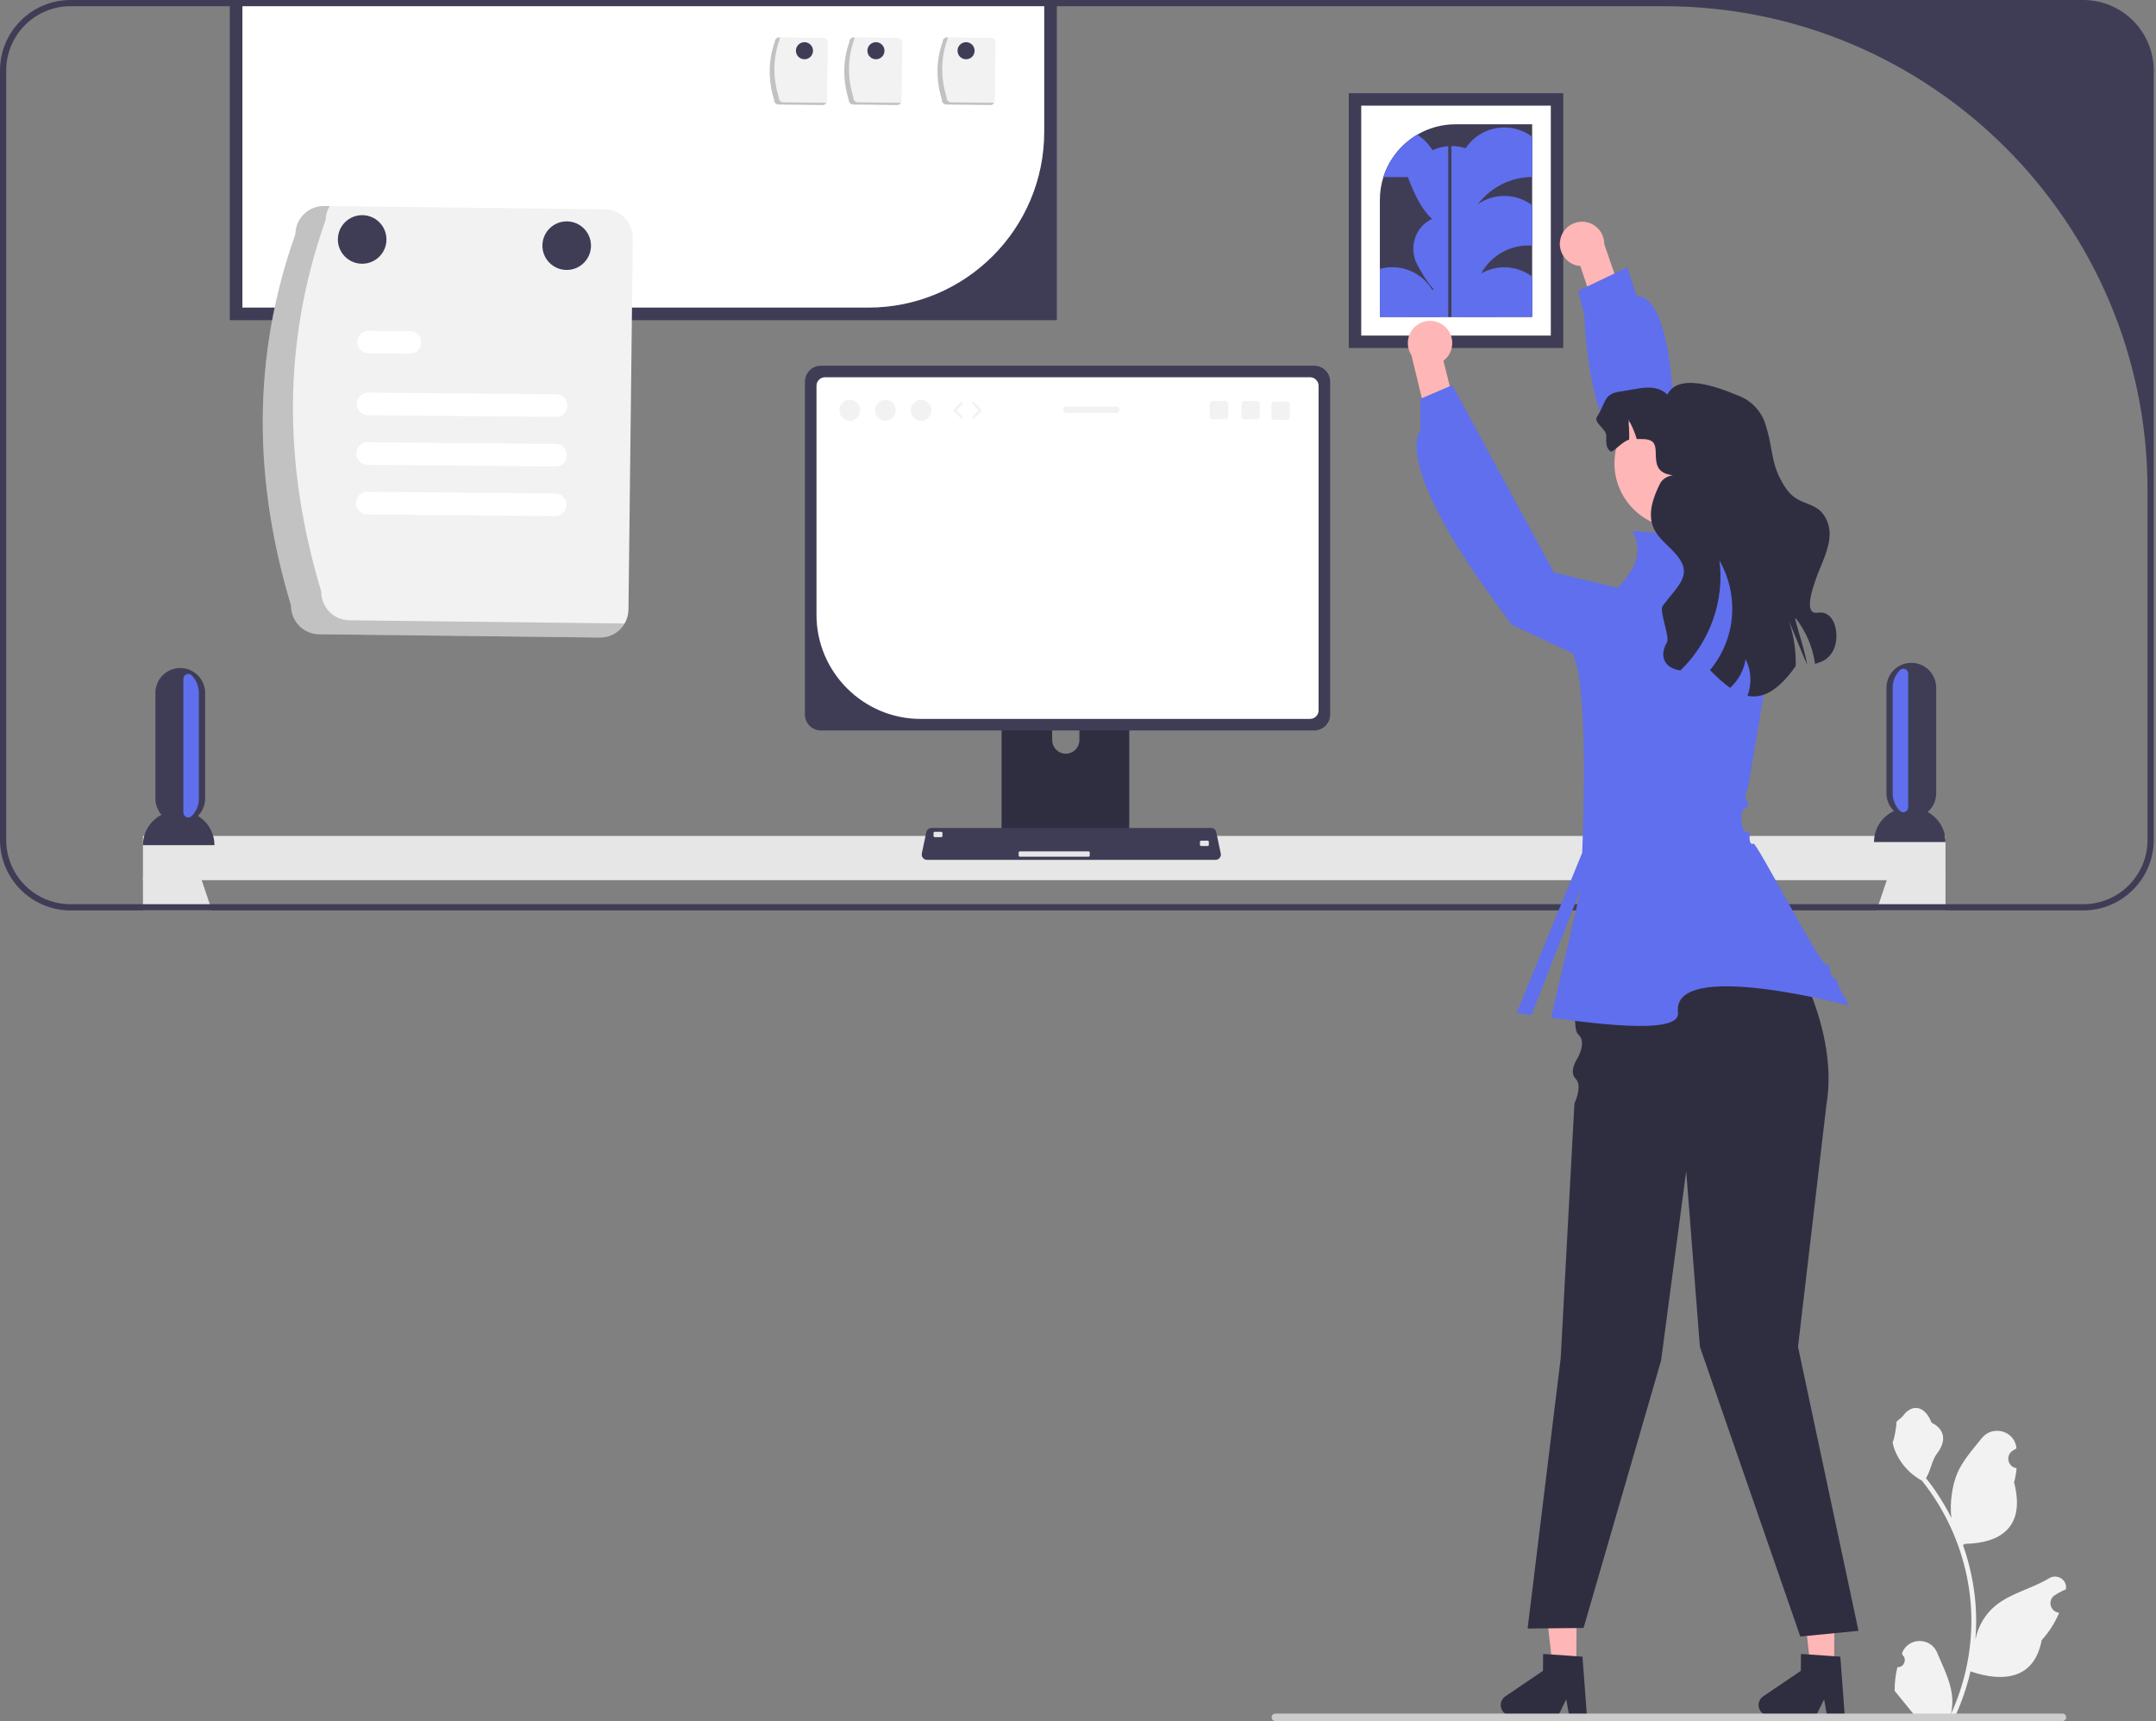<svg width="501" height="400" viewBox="0 0 501 400" fill="none" xmlns="http://www.w3.org/2000/svg">
<rect x="0" y="0" width="501" height="400" fill="#808080" stroke="none"/>
<g clip-path="url(#clip0_4204_4740)">
<path d="M452.086 194.293H33.221V204.571H452.086V194.293Z" fill="#E6E6E6"/>
<path d="M45.998 189.645C47.024 188.603 47.664 187.18 47.664 185.601V161.047C47.664 159.451 47.014 158.006 45.974 156.959C45.432 156.417 44.775 155.984 44.053 155.688C43.382 155.421 42.652 155.269 41.887 155.269C38.695 155.269 36.109 157.854 36.109 161.047V185.601C36.109 187.047 36.644 188.366 37.522 189.379C34.968 190.7 33.221 193.36 33.221 196.433H49.831C49.831 193.553 48.292 191.038 45.998 189.645Z" fill="#3F3D56"/>
<path d="M447.942 188.735C449.152 187.676 449.919 186.124 449.919 184.389V159.835C449.919 156.643 447.334 154.058 444.142 154.058C443.376 154.058 442.647 154.209 441.975 154.477C441.253 154.773 440.596 155.206 440.054 155.748C439.014 156.795 438.364 158.239 438.364 159.835V184.389C438.364 186.004 439.035 187.452 440.102 188.5C437.373 189.758 435.476 192.51 435.476 195.711H452.086C452.086 192.701 450.411 190.082 447.942 188.735Z" fill="#3F3D56"/>
<path d="M43.497 203.93H33.221V211.599H43.497V203.93Z" fill="#E6E6E6"/>
<path d="M49.238 211.599H38.355L37.878 210.155L36.03 204.572L35.979 204.421L37.38 203.93L45.678 201.019L46.87 204.572L48.747 210.155L49.238 211.599Z" fill="#E6E6E6"/>
<path d="M449.327 204.421L449.277 204.572L447.428 210.155L446.951 211.599H436.068L436.559 210.155L438.437 204.572L439.628 201.019L447.926 203.93L449.327 204.421Z" fill="#E6E6E6"/>
<path d="M452.086 203.93H441.809V211.599H452.086V203.93Z" fill="#E6E6E6"/>
<path d="M245.542 0H53.441V74.385H245.542V0Z" fill="#3F3D56"/>
<path d="M245.542 0H53.441V74.385H245.542V0Z" fill="#3F3D56"/>
<path d="M56.33 0V71.496H201.773C224.35 71.496 242.653 53.193 242.653 30.616V0H56.33Z" fill="white"/>
<path d="M484.086 0H16.386C7.352 0 0 7.352 0 16.386V195.213C0 204.247 7.352 211.599 16.386 211.599H484.086C493.12 211.599 500.472 204.247 500.472 195.213V16.386C500.472 7.352 493.12 0 484.086 0ZM499.028 195.213C499.028 203.467 492.34 210.155 484.086 210.155H16.386C8.132 210.155 1.444 203.467 1.444 195.213V16.386C1.444 8.132 8.132 1.444 16.386 1.444H386.598C448.691 1.444 499.028 51.78 499.028 113.874V195.213Z" fill="#3F3D56"/>
<path d="M260.975 151.102H234.16C233.373 151.102 232.738 151.745 232.738 152.539V194.895H262.412V152.539C262.412 151.745 261.769 151.102 260.975 151.102ZM250.828 172.009C250.828 172.724 250.59 173.374 250.185 173.909C249.608 174.674 248.691 175.172 247.658 175.172C246.632 175.172 245.715 174.674 245.137 173.909C244.733 173.374 244.495 172.724 244.495 172.009V167.091C244.509 165.365 245.925 163.957 247.658 163.957C249.391 163.957 250.814 165.365 250.828 167.091V172.009Z" fill="#2F2E41"/>
<path d="M232.644 193.545V197.625C232.644 198.066 232.997 198.427 233.438 198.427H261.704C262.137 198.427 262.499 198.066 262.499 197.625V193.545H232.644Z" fill="#3F3D56"/>
<path d="M305.382 85.001H190.757C188.713 85.001 187.045 86.669 187.045 88.713V166.058C187.045 168.109 188.713 169.778 190.757 169.778H305.382C307.425 169.778 309.094 168.109 309.094 166.058V88.713C309.094 86.669 307.425 85.001 305.382 85.001V85.001Z" fill="#3F3D56"/>
<path d="M304.414 87.68H191.717C190.621 87.68 189.731 88.569 189.731 89.666V142.914C189.731 156.211 200.611 167.091 213.909 167.091H304.421C305.513 167.091 306.407 166.197 306.407 165.105V89.673C306.407 88.577 305.51 87.68 304.414 87.68Z" fill="white"/>
<path d="M283.673 198.362L282.814 194.296L282.633 193.422C282.518 192.851 282.012 192.44 281.427 192.44H216.452C215.875 192.44 215.369 192.851 215.246 193.422L215.066 194.296L214.206 198.362C214.134 198.73 214.221 199.105 214.459 199.394C214.69 199.683 215.044 199.849 215.412 199.849H282.467C282.843 199.849 283.189 199.683 283.427 199.394C283.659 199.105 283.752 198.73 283.673 198.362H283.673Z" fill="#3F3D56"/>
<path d="M218.73 193.33H217.198C217.051 193.33 216.932 193.45 216.932 193.597V194.303C216.932 194.45 217.051 194.569 217.198 194.569H218.73C218.877 194.569 218.997 194.45 218.997 194.303V193.597C218.997 193.45 218.877 193.33 218.73 193.33Z" fill="#E6E6E6"/>
<path d="M280.637 195.396H279.105C278.958 195.396 278.839 195.515 278.839 195.662V196.368C278.839 196.515 278.958 196.635 279.105 196.635H280.637C280.784 196.635 280.904 196.515 280.904 196.368V195.662C280.904 195.515 280.784 195.396 280.637 195.396Z" fill="#E6E6E6"/>
<path d="M252.964 197.874H236.975C236.828 197.874 236.709 197.993 236.709 198.14V198.846C236.709 198.993 236.828 199.113 236.975 199.113H252.964C253.111 199.113 253.23 198.993 253.23 198.846V198.14C253.23 197.993 253.111 197.874 252.964 197.874Z" fill="#E6E6E6"/>
<path d="M67.637 140.749C58.969 112.009 58.427 83.227 68.646 54.392C68.693 50.753 71.677 47.838 75.316 47.877L140.535 48.639C144.174 48.686 147.089 51.669 147.05 55.309L146.041 141.666C145.994 145.305 143.01 148.22 139.371 148.181L74.152 147.419C70.513 147.372 67.598 144.389 67.637 140.749L67.637 140.749Z" fill="#F2F2F2"/>
<path opacity="0.2" d="M81.169 144.17C77.529 144.123 74.615 141.14 74.653 137.5C65.986 108.76 65.443 79.978 75.662 51.143C75.683 49.996 76.006 48.874 76.599 47.892L75.316 47.877C71.677 47.838 68.693 50.753 68.646 54.392C58.427 83.227 58.969 112.008 67.637 140.749C67.598 144.388 70.513 147.372 74.152 147.419L139.371 148.181C141.729 148.201 143.917 146.955 145.104 144.917L81.169 144.17Z" fill="black"/>
<path d="M129.208 96.888L85.502 96.499C84.054 96.484 82.892 95.298 82.907 93.85C82.921 92.404 84.103 91.243 85.549 91.254L129.255 91.644C130.703 91.661 131.863 92.85 131.845 94.298C131.828 95.74 130.65 96.897 129.208 96.888L129.208 96.888Z" fill="white"/>
<path d="M95.246 82.203L85.631 82.118C84.183 82.109 83.015 80.928 83.023 79.48C83.032 78.032 84.213 76.865 85.661 76.873L85.678 76.873L95.293 76.959C96.741 76.976 97.901 78.165 97.883 79.613C97.866 81.055 96.688 82.212 95.246 82.203V82.203Z" fill="white"/>
<path d="M129.003 119.946L85.297 119.556C83.849 119.538 82.689 118.35 82.706 116.902C82.724 115.46 83.902 114.303 85.344 114.311L129.049 114.701C130.498 114.709 131.665 115.89 131.657 117.338C131.648 118.787 130.467 119.954 129.019 119.946L129.003 119.945V119.946Z" fill="white"/>
<path d="M129.105 108.417L85.4 108.027C83.951 108.016 82.786 106.833 82.797 105.385C82.809 103.936 83.992 102.771 85.44 102.783L85.446 102.783L129.152 103.172C130.6 103.19 131.76 104.378 131.743 105.826C131.725 107.268 130.547 108.425 129.105 108.417L129.105 108.417H129.105Z" fill="white"/>
<path d="M84.158 61.298C87.276 61.298 89.803 58.77 89.803 55.653C89.803 52.535 87.276 50.008 84.158 50.008C81.041 50.008 78.513 52.535 78.513 55.653C78.513 58.77 81.041 61.298 84.158 61.298Z" fill="#3F3D56"/>
<path d="M131.688 62.742C134.806 62.742 137.333 60.215 137.333 57.097C137.333 53.98 134.806 51.453 131.688 51.453C128.571 51.453 126.043 53.98 126.043 57.097C126.043 60.215 128.571 62.742 131.688 62.742Z" fill="#3F3D56"/>
<path d="M197.461 97.807C198.785 97.807 199.859 96.709 199.859 95.355C199.859 94.001 198.785 92.904 197.461 92.904C196.136 92.904 195.062 94.001 195.062 95.355C195.062 96.709 196.136 97.807 197.461 97.807Z" fill="#F2F2F2"/>
<path d="M205.745 97.807C207.07 97.807 208.144 96.709 208.144 95.355C208.144 94.001 207.07 92.904 205.745 92.904C204.421 92.904 203.347 94.001 203.347 95.355C203.347 96.709 204.421 97.807 205.745 97.807Z" fill="#F2F2F2"/>
<path d="M214.03 97.807C215.355 97.807 216.428 96.709 216.428 95.355C216.428 94.001 215.355 92.904 214.03 92.904C212.706 92.904 211.632 94.001 211.632 95.355C211.632 96.709 212.706 97.807 214.03 97.807Z" fill="#F2F2F2"/>
<path d="M223.477 97.293C223.403 97.293 223.33 97.264 223.274 97.208L221.656 95.553C221.548 95.443 221.548 95.267 221.656 95.157L223.274 93.503C223.384 93.391 223.564 93.389 223.675 93.498C223.787 93.608 223.789 93.787 223.68 93.899L222.256 95.355L223.68 96.811C223.789 96.923 223.787 97.103 223.675 97.212C223.62 97.266 223.549 97.293 223.477 97.293V97.293Z" fill="#F2F2F2"/>
<path d="M226.196 97.293C226.125 97.293 226.053 97.266 225.998 97.212C225.886 97.103 225.884 96.923 225.993 96.811L227.418 95.355L225.993 93.899C225.884 93.787 225.886 93.608 225.998 93.498C226.11 93.389 226.289 93.391 226.399 93.503L228.017 95.157C228.125 95.267 228.125 95.443 228.017 95.553L226.399 97.208C226.343 97.264 226.27 97.293 226.196 97.293V97.293Z" fill="#F2F2F2"/>
<path d="M292.134 93.187H289.125C288.782 93.187 288.504 93.465 288.504 93.808V96.82C288.504 97.163 288.782 97.441 289.125 97.441H292.134C292.477 97.441 292.758 97.163 292.758 96.82V93.808C292.758 93.465 292.477 93.187 292.134 93.187Z" fill="#F2F2F2"/>
<path d="M284.76 93.187H281.751C281.408 93.187 281.13 93.465 281.13 93.808V96.82C281.13 97.163 281.408 97.441 281.751 97.441H284.76C285.103 97.441 285.384 97.163 285.384 96.82V93.808C285.384 93.465 285.103 93.187 284.76 93.187Z" fill="#F2F2F2"/>
<path d="M299.082 93.329H296.073C295.73 93.329 295.452 93.607 295.452 93.95V96.962C295.452 97.305 295.73 97.583 296.073 97.583H299.082C299.425 97.583 299.706 97.305 299.706 96.962V93.95C299.706 93.607 299.425 93.329 299.082 93.329Z" fill="#F2F2F2"/>
<path d="M259.401 94.475H247.828C247.408 94.475 247.071 94.815 247.071 95.232C247.071 95.649 247.408 95.989 247.828 95.989H259.401C259.818 95.989 260.158 95.649 260.158 95.232C260.158 94.815 259.818 94.475 259.401 94.475Z" fill="#F2F2F2"/>
<path d="M218.886 23.247C217.527 18.74 217.442 14.226 219.044 9.705C219.052 9.134 219.52 8.677 220.09 8.683L230.318 8.802C230.888 8.81 231.346 9.278 231.339 9.848L231.181 23.391C231.174 23.961 230.706 24.418 230.135 24.412L219.908 24.293C219.337 24.285 218.88 23.818 218.886 23.247Z" fill="#F2F2F2"/>
<path opacity="0.2" d="M221.008 23.783C220.438 23.776 219.98 23.308 219.986 22.737C218.627 18.23 218.542 13.717 220.145 9.195C220.148 9.015 220.199 8.839 220.292 8.685L220.09 8.683C219.52 8.677 219.052 9.134 219.044 9.705C217.442 14.226 217.527 18.74 218.886 23.247C218.88 23.818 219.337 24.285 219.908 24.293L230.135 24.412C230.505 24.415 230.848 24.22 231.034 23.901L221.008 23.783Z" fill="black"/>
<path d="M197.221 23.247C195.861 18.74 195.776 14.226 197.379 9.705C197.386 9.134 197.854 8.677 198.425 8.683L208.652 8.802C209.223 8.81 209.68 9.278 209.674 9.848L209.516 23.391C209.508 23.961 209.04 24.418 208.47 24.412L198.242 24.293C197.672 24.285 197.215 23.818 197.221 23.247Z" fill="#F2F2F2"/>
<path opacity="0.2" d="M199.343 23.783C198.772 23.776 198.315 23.308 198.321 22.737C196.962 18.23 196.877 13.717 198.479 9.195C198.482 9.015 198.533 8.839 198.626 8.685L198.425 8.683C197.854 8.677 197.386 9.134 197.379 9.705C195.776 14.226 195.861 18.74 197.221 23.247C197.215 23.818 197.672 24.285 198.242 24.293L208.47 24.412C208.84 24.415 209.183 24.22 209.369 23.901L199.343 23.783Z" fill="black"/>
<path d="M179.888 23.247C178.529 18.74 178.444 14.226 180.047 9.705C180.054 9.134 180.522 8.677 181.093 8.683L191.32 8.802C191.891 8.81 192.348 9.278 192.342 9.848L192.183 23.391C192.176 23.961 191.708 24.418 191.137 24.412L180.91 24.293C180.339 24.285 179.882 23.818 179.888 23.247Z" fill="#F2F2F2"/>
<path opacity="0.2" d="M182.01 23.783C181.44 23.776 180.983 23.308 180.989 22.737C179.629 18.23 179.544 13.717 181.147 9.195C181.15 9.015 181.201 8.839 181.294 8.685L181.093 8.683C180.522 8.677 180.054 9.134 180.047 9.705C178.444 14.226 178.529 18.74 179.888 23.247C179.882 23.818 180.339 24.285 180.91 24.293L191.137 24.412C191.507 24.415 191.85 24.22 192.036 23.901L182.01 23.783Z" fill="black"/>
<path d="M186.937 13.774C188.034 13.774 188.924 12.885 188.924 11.788C188.924 10.691 188.034 9.802 186.937 9.802C185.84 9.802 184.951 10.691 184.951 11.788C184.951 12.885 185.84 13.774 186.937 13.774Z" fill="#3F3D56"/>
<path d="M203.547 13.774C204.644 13.774 205.534 12.885 205.534 11.788C205.534 10.691 204.644 9.802 203.547 9.802C202.45 9.802 201.561 10.691 201.561 11.788C201.561 12.885 202.45 13.774 203.547 13.774Z" fill="#3F3D56"/>
<path d="M224.49 13.774C225.587 13.774 226.477 12.885 226.477 11.788C226.477 10.691 225.587 9.802 224.49 9.802C223.393 9.802 222.504 10.691 222.504 11.788C222.504 12.885 223.393 13.774 224.49 13.774Z" fill="#3F3D56"/>
<path d="M46.22 161.047V185.601C46.22 187.196 45.573 188.639 44.529 189.684C43.824 190.39 42.609 189.858 42.609 188.86V157.778C42.609 156.789 43.811 156.246 44.513 156.943L44.53 156.959C45.57 158.006 46.22 159.45 46.22 161.046L46.22 161.047Z" fill="#5F6FEE"/>
<path d="M439.809 159.835V184.389C439.809 185.985 440.455 187.427 441.499 188.473C442.204 189.179 443.42 188.647 443.42 187.649V156.567C443.42 155.578 442.217 155.035 441.515 155.731L441.499 155.748C440.459 156.795 439.809 158.239 439.809 159.835V159.835Z" fill="#5F6FEE"/>
<path d="M363.257 21.666H313.427V80.884H363.257V21.666Z" fill="#3F3D56"/>
<path d="M316.316 77.996H360.369V24.554H316.316V77.996Z" fill="white"/>
<path d="M338.227 28.887C334.984 28.887 331.944 29.768 329.337 31.299C325.625 33.48 322.779 36.983 321.458 41.164C320.93 42.84 320.649 44.616 320.649 46.465V73.662H356.036V28.887H338.227Z" fill="#3F3D56"/>
<path d="M347.5 73.642H327.148C328.134 70.85 330.236 68.583 332.92 67.388C334.266 66.784 335.755 66.446 337.324 66.446C338.454 66.446 339.548 66.618 340.57 66.95C343.801 67.964 346.378 70.461 347.5 73.642Z" fill="#5F6FEE"/>
<path d="M323.537 62.108C322.541 62.108 321.566 62.245 320.649 62.498V73.662H334.341C334.363 73.424 334.37 73.186 334.37 72.94C334.37 70.911 333.807 69.004 332.839 67.387C330.94 64.224 327.488 62.108 323.537 62.108Z" fill="#5F6FEE"/>
<path d="M356.036 41.144V31.788C354.236 30.436 351.991 29.63 349.559 29.63C345.809 29.63 342.506 31.544 340.57 34.451C339.548 34.12 338.454 33.948 337.324 33.948C335.756 33.948 334.266 34.286 332.92 34.89C332.899 34.9 332.879 34.912 332.858 34.922C332.851 34.911 332.846 34.9 332.839 34.889C331.965 33.437 330.766 32.202 329.337 31.299C325.625 33.48 322.779 36.983 321.458 41.164H327.156C328.974 46.076 330.849 49.205 332.773 50.87C328.79 52.73 327.266 57.67 329.35 61.553C333.454 69.196 336.651 70.783 339.389 69.312C338.988 70.442 338.764 71.656 338.764 72.923C338.764 73.167 338.771 73.405 338.792 73.642H356.036V64.287C354.236 62.934 351.991 62.128 349.559 62.128C347.593 62.128 345.753 62.658 344.165 63.577L344.199 63.517C346.424 59.552 350.57 57.052 355.116 57.052H356.036V47.697C354.236 46.344 351.991 45.538 349.559 45.538C347.268 45.538 345.146 46.255 343.398 47.474L343.468 47.384C346.497 43.489 351.102 41.144 356.036 41.144L356.036 41.144Z" fill="#5F6FEE"/>
<path d="M337.259 32.498H336.537V73.662H337.259V32.498Z" fill="#3F3D56"/>
<path d="M366.275 387.566L360.797 387.52L358.372 365.897L366.457 365.966L366.275 387.566Z" fill="#FFB6B6"/>
<path d="M348.728 396.277C348.716 397.626 349.803 398.736 351.156 398.748L362.048 398.839L363.954 394.974L364.655 398.859L368.765 398.896L367.727 385.04L366.297 384.945L360.465 384.543L358.583 384.417L358.55 388.338L349.801 394.272C349.135 394.724 348.734 395.473 348.728 396.277V396.277Z" fill="#2F2E41"/>
<path d="M426.193 387.566L420.715 387.52L418.29 365.897L426.375 365.966L426.193 387.566Z" fill="#FFB6B6"/>
<path d="M408.646 396.277C408.634 397.626 409.721 398.736 411.075 398.748L421.966 398.839L423.873 394.974L424.573 398.859L428.683 398.896L427.645 385.04L426.216 384.945L420.384 384.543L418.502 384.417L418.469 388.338L409.72 394.272C409.054 394.724 408.653 395.473 408.646 396.277V396.277Z" fill="#2F2E41"/>
<path d="M335.864 75.995C338.167 78.141 337.951 81.985 335.415 83.85L341.663 108.832L335.178 112.259L327.975 82.533C326.71 80.577 326.89 77.942 328.566 76.18C330.53 74.113 333.797 74.031 335.864 75.995H335.864Z" fill="#FFB6B6"/>
<path d="M367.98 217.01H413.673C413.673 217.01 427.623 237.461 424.441 256.551L417.813 313.022L431.865 379.039L418.343 380.365L395.012 313.022L391.831 272.193L385.998 316.204L367.98 378.375L354.978 378.509L362.667 315.674L365.855 256.466C365.855 256.466 367.803 252.367 366.163 250.747C364.523 249.127 366.405 246.251 366.405 246.251C366.405 246.251 368.918 242.273 366.72 240.398C364.523 238.522 367.98 217.01 367.98 217.01Z" fill="#2F2E41"/>
<path d="M429.698 233.75C429.698 233.75 388.338 222.614 389.929 235.34C390.633 240.974 367.563 237.414 360.442 236.576L367.393 206.442L355.866 235.956C353.766 235.627 352.461 235.372 352.461 235.372L367.658 198.223C367.658 198.223 369.249 162.166 365.988 153.326C362.727 144.487 370.84 140.956 370.84 140.956C378.854 135.01 382.68 129.137 379.276 123.388L396.822 124.899L398.413 133.532L413.334 140.796L406.064 183.8C406.064 183.8 405.118 184.845 405.742 185.701C406.367 186.557 406.475 187.239 405.361 187.959C404.246 188.678 404.766 191.478 404.766 191.478C404.766 191.478 404.819 193.209 405.858 193.33C406.897 193.451 406.543 194.492 406.543 194.492C406.543 194.492 406.475 196.594 407.481 196.083C408.158 195.739 423.167 224.597 424.311 224.136C425.456 223.675 425.061 227.079 426.054 227.233C427.047 227.387 427.054 229.014 427.482 229.78C428.849 232.221 429.698 233.75 429.698 233.75V233.75Z" fill="#5F6FEE"/>
<path d="M382.831 155.579L384.634 138.75L361.107 133.068L337.48 89.521L330.056 92.703V100.126C330.056 100.126 323.693 106.489 345.154 136.76L351.266 145.198L384.634 160.867L382.831 155.579V155.579Z" fill="#5F6FEE"/>
<path d="M362.618 55.458C361.835 58.507 364.087 61.629 367.228 61.834L375.424 86.246L382.733 85.64L372.787 56.716C372.799 54.387 371.228 52.264 368.866 51.682C366.098 50.999 363.301 52.69 362.618 55.458L362.618 55.458Z" fill="#FFB6B6"/>
<path d="M412.857 146.847C418.851 142.921 419.589 134.418 414.359 129.518L389.128 105.878C389.128 105.878 390.08 68.846 380.274 68.755L378.155 62.132L366.749 67.575L368.135 73.049C368.135 73.049 368.882 95.702 375.582 102.458C375.703 112 379.702 114.53 379.702 114.53L412.857 146.847Z" fill="#5F6FEE"/>
<path d="M390.192 122.725C398.495 122.725 405.225 115.994 405.225 107.692C405.225 99.389 398.495 92.658 390.192 92.658C381.889 92.658 375.159 99.389 375.159 107.692C375.159 115.994 381.889 122.725 390.192 122.725Z" fill="#FFB6B6"/>
<path d="M426.719 148.371C426.611 150.53 425.579 152.603 423.665 153.592C423.058 153.896 422.423 154.127 421.765 154.293C421.744 154.076 421.708 153.867 421.672 153.657C421.072 150.104 419.584 146.717 417.411 143.857C416.378 142.499 419.238 150.198 419.96 154.531C419.303 153.217 415.959 144.782 415.742 144.464C415.742 144.478 415.757 144.522 415.786 144.615C416.869 147.887 417.36 151.353 417.281 154.805C413.092 160.778 409.445 162.388 406.087 161.717C407.098 158.987 406.99 155.824 405.625 153.238C405.249 155.78 403.928 158.142 402.035 159.875C400.447 158.77 398.901 157.304 397.363 155.751C399.782 152.841 401.458 149.324 402.151 145.605C403.14 140.398 402.194 134.845 399.544 130.259C400.822 139.567 397.262 149.353 390.48 155.824C388.877 155.578 387.433 154.943 386.79 153.513C386.191 152.169 386.595 150.581 387.354 149.324C388.097 148.067 385.49 141.994 386.364 140.824C390.018 135.956 393.492 133.617 389.578 128.958C387.779 126.814 385.274 125.167 384.197 122.582C382.84 119.325 384.147 115.605 385.721 112.457C387.303 109.301 392.568 110.774 389.043 110.485C382.984 109.994 385.627 105.076 384.299 103.025C383.555 101.877 381.72 102.065 380.348 102.05C379.864 100.425 379.186 98.851 378.333 97.377C378.55 98.973 378.629 100.591 378.572 102.202C377.474 102.389 375.69 104.231 374.744 104.823L374.397 104.989C373.062 104.224 373.26 102.792 373.252 101.247C373.238 99.702 370.263 98.221 371.086 96.914C373.274 93.455 372.57 91.506 376.629 90.979C380.688 90.452 384.465 88.914 387.462 91.701C390.35 85.924 401.595 91.022 404.31 92.113C407.026 93.21 409.214 95.536 410.138 98.309C412.29 104.736 411.2 107.697 414.905 113.367C418.075 118.22 422.56 115.93 424.661 121.332C425.983 124.741 424.409 128.511 423.008 131.883C421.607 135.263 418.711 142.954 422.321 142.406C425.398 141.929 426.893 144.991 426.719 148.371V148.371Z" fill="#2F2E41"/>
<path d="M440.909 387.482C442.401 387.576 443.226 385.722 442.097 384.642L441.985 384.195C441.999 384.16 442.014 384.124 442.029 384.088C443.538 380.49 448.651 380.515 450.147 384.118C451.475 387.316 453.166 390.52 453.582 393.901C453.769 395.394 453.685 396.914 453.353 398.379C456.465 391.583 458.102 384.162 458.102 376.698C458.102 374.823 457.999 372.948 457.789 371.078C457.617 369.548 457.379 368.027 457.071 366.52C455.406 358.376 451.8 350.619 446.599 344.14C444.099 342.774 442.014 340.637 440.755 338.077C440.302 337.153 439.948 336.159 439.78 335.147C440.064 335.185 440.853 330.851 440.638 330.585C441.035 329.984 441.744 329.685 442.177 329.097C444.331 326.177 447.298 326.687 448.848 330.655C452.157 332.326 452.189 335.095 450.158 337.759C448.866 339.454 448.689 341.747 447.555 343.562C447.672 343.711 447.793 343.856 447.91 344.005C450.048 346.748 451.898 349.696 453.457 352.793C453.016 349.351 453.667 345.204 454.776 342.531C456.039 339.485 458.405 336.92 460.489 334.287C462.992 331.125 468.125 332.505 468.566 336.514C468.57 336.553 468.574 336.592 468.578 336.631C468.269 336.805 467.965 336.991 467.669 337.187C465.98 338.304 466.564 340.923 468.566 341.232L468.611 341.239C468.499 342.354 468.308 343.459 468.028 344.546C470.701 354.885 464.93 358.65 456.689 358.819C456.507 358.913 456.329 359.006 456.147 359.095C456.982 361.446 457.649 363.857 458.144 366.301C458.587 368.461 458.895 370.644 459.067 372.836C459.282 375.602 459.263 378.382 459.03 381.144L459.044 381.046C459.636 378.004 461.288 375.164 463.685 373.195C467.257 370.261 472.303 369.181 476.156 366.823C478.011 365.687 480.388 367.154 480.064 369.305L480.048 369.408C479.474 369.641 478.915 369.912 478.374 370.215C478.064 370.389 477.761 370.575 477.465 370.771C475.775 371.888 476.359 374.507 478.361 374.816L478.406 374.823C478.439 374.828 478.467 374.833 478.5 374.837C477.515 377.174 476.144 379.343 474.428 381.214C472.756 390.239 465.576 391.095 457.897 388.467H457.892C457.052 392.124 455.826 395.697 454.249 399.102H441.235C441.188 398.957 441.146 398.808 441.104 398.663C442.308 398.738 443.521 398.668 444.706 398.449C443.74 397.264 442.774 396.07 441.809 394.885C441.786 394.862 441.767 394.839 441.748 394.815C441.258 394.209 440.764 393.607 440.274 393.001L440.274 393C440.243 391.139 440.466 389.283 440.909 387.483L440.909 387.482Z" fill="#F2F2F2"/>
<path d="M295.492 399.141C295.492 399.617 295.875 400 296.352 400H479.273C479.75 400 480.132 399.617 480.132 399.141C480.132 398.664 479.75 398.281 479.273 398.281H296.352C295.875 398.281 295.492 398.664 295.492 399.141Z" fill="#CCCCCC"/>
</g>
<defs>
<clipPath id="clip0_4204_4740">
<rect width="500.472" height="400" fill="white"/>
</clipPath>
</defs>
</svg>
